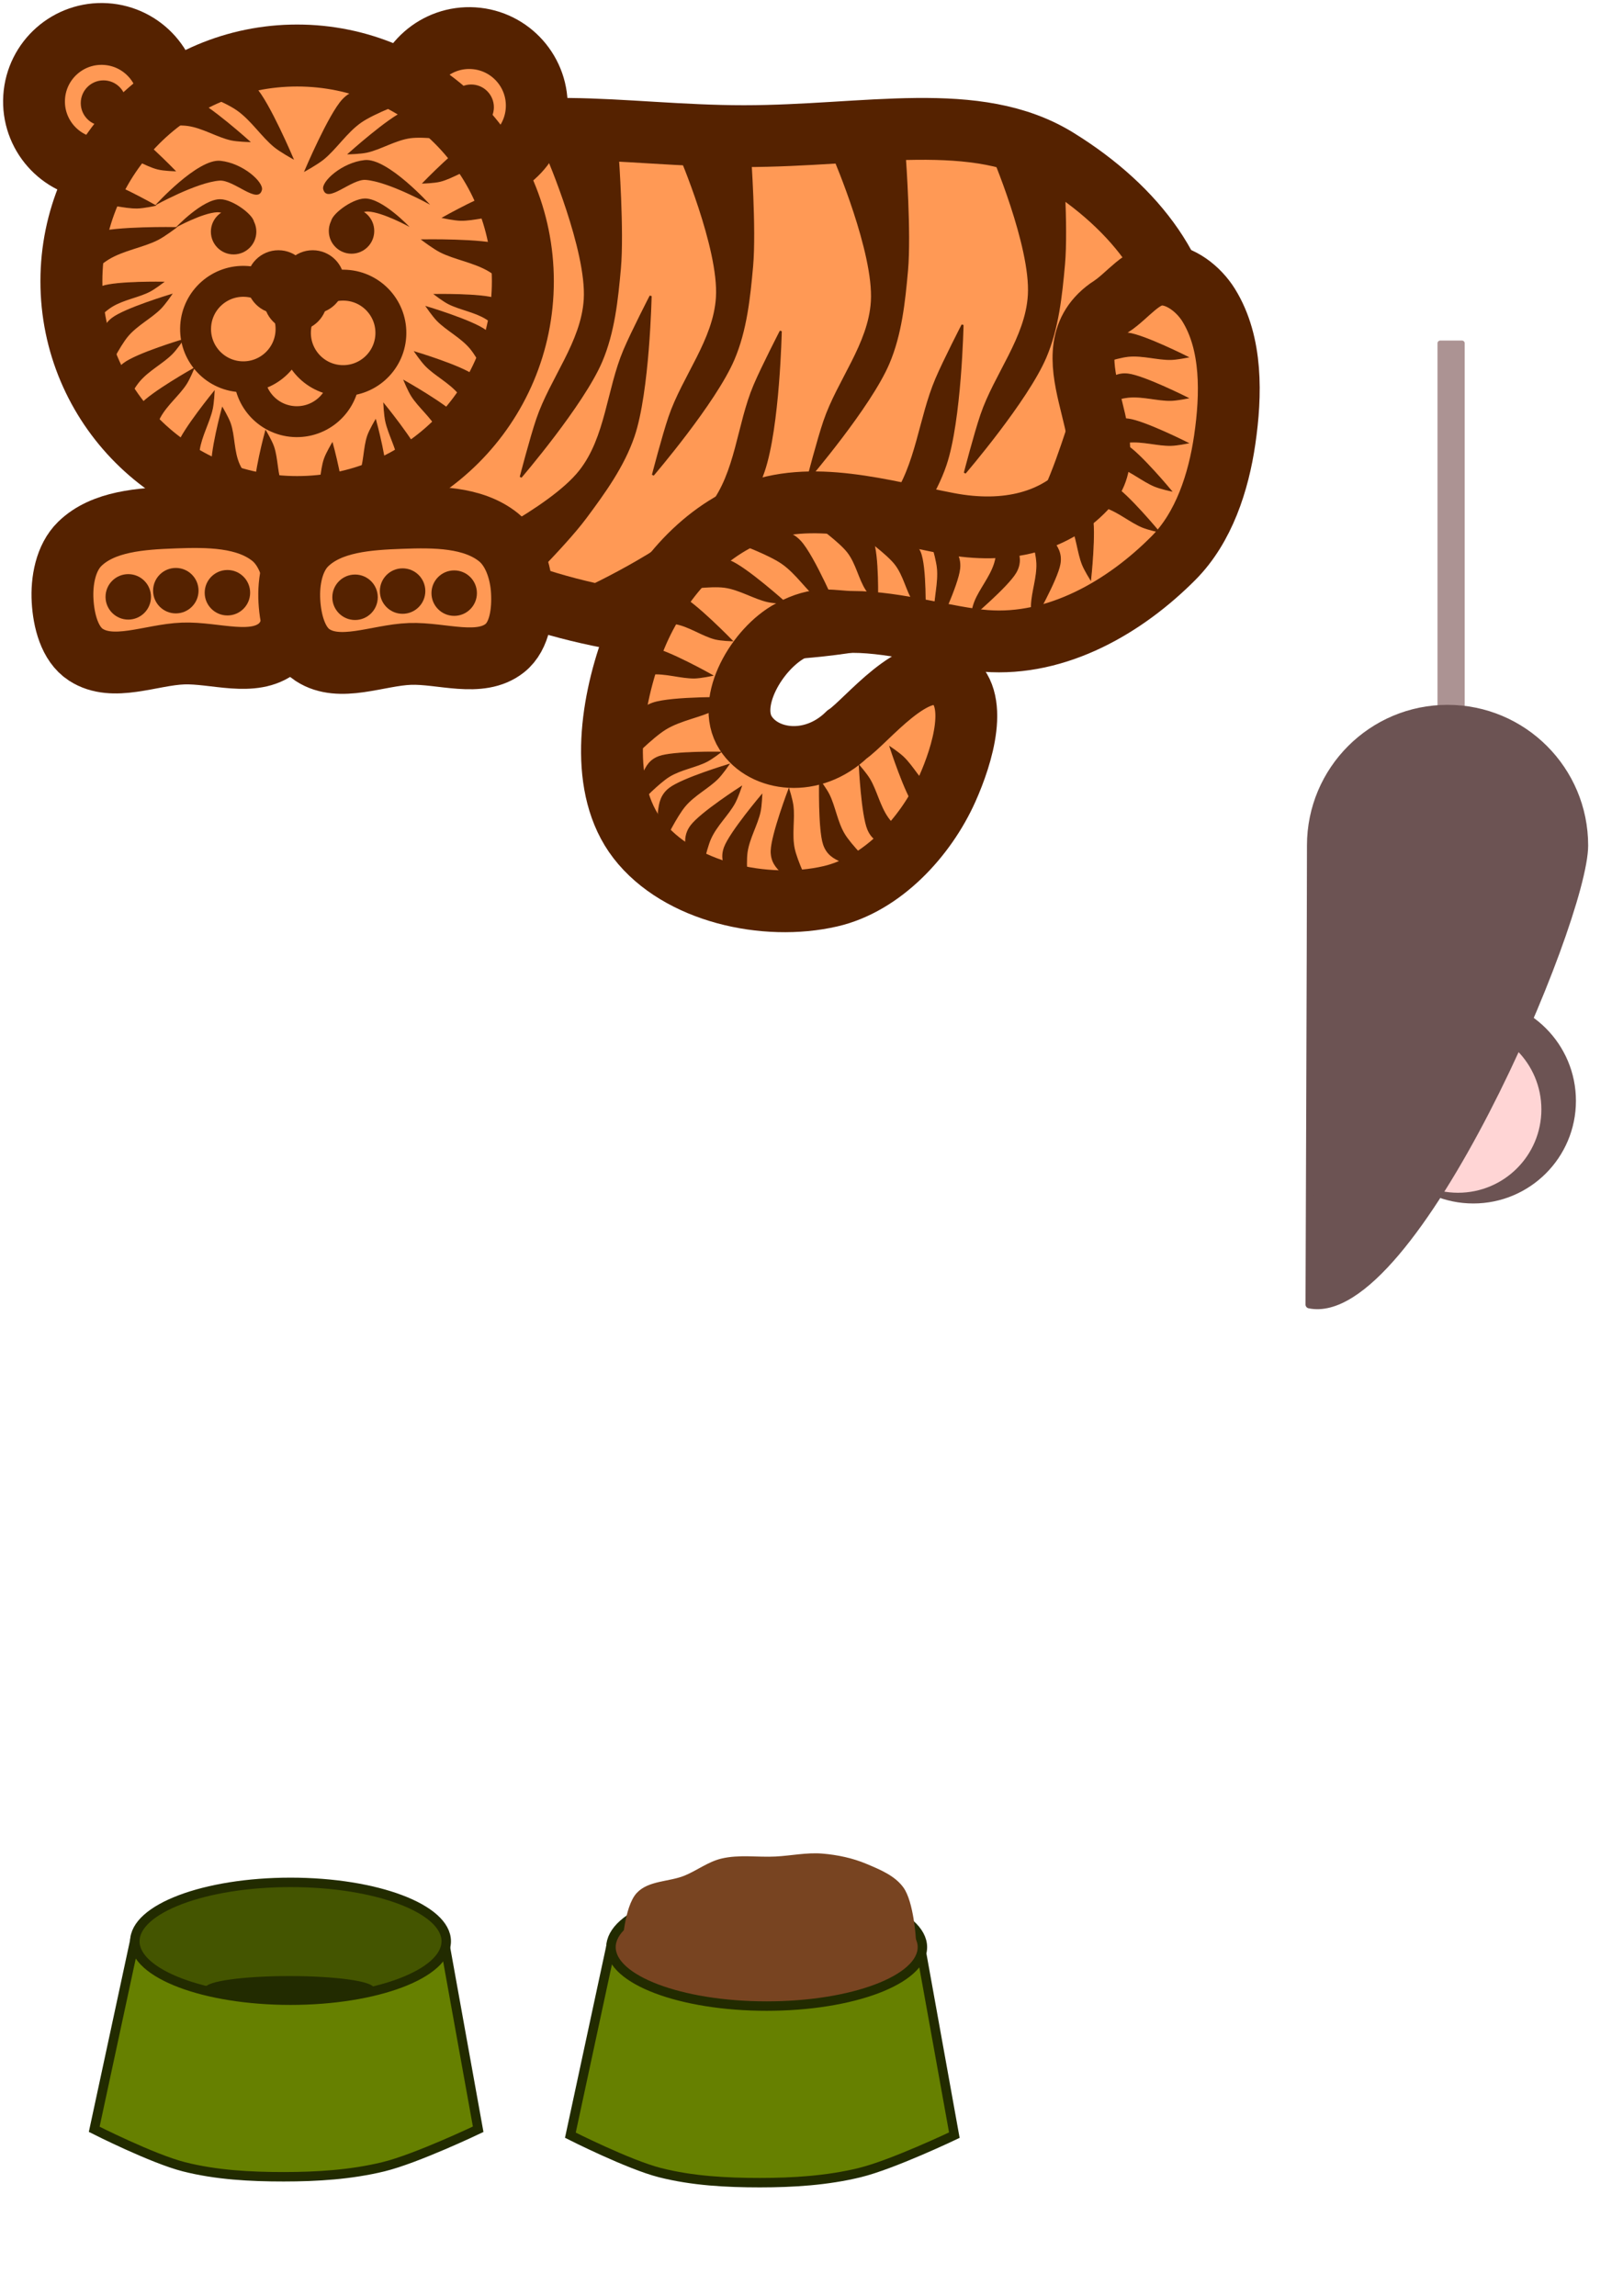 <?xml version="1.0" encoding="UTF-8" standalone="no"?>
<!-- Created with Inkscape (http://www.inkscape.org/) -->

<svg
   xmlns:dc="http://purl.org/dc/elements/1.1/"
   xmlns:cc="http://creativecommons.org/ns#"
   xmlns:rdf="http://www.w3.org/1999/02/22-rdf-syntax-ns#"
   xmlns:svg="http://www.w3.org/2000/svg"
   xmlns="http://www.w3.org/2000/svg"
   xmlns:sodipodi="http://sodipodi.sourceforge.net/DTD/sodipodi-0.dtd"
   xmlns:inkscape="http://www.inkscape.org/namespaces/inkscape"
   width="210mm"
   height="297mm"
   viewBox="0 0 210 297"
   version="1.1"
   id="svg8"
   inkscape:version="0.92.2 5c3e80d, 2017-08-06"
   sodipodi:docname="tiger_all.svg">
  <defs
     id="defs2">
    <filter
       inkscape:label="Riddled"
       inkscape:menu="Textures"
       inkscape:menu-tooltip="Riddle the surface and add bump to images"
       height="1.3"
       y="-0.15"
       width="1.3"
       x="-0.15"
       style="color-interpolation-filters:sRGB;"
       id="filter1568">
      <feGaussianBlur
         stdDeviation="0.5"
         in="SourceGraphic"
         result="result1"
         id="feGaussianBlur1538" />
      <feTurbulence
         type="fractalNoise"
         baseFrequency="0.04"
         numOctaves="10"
         result="result0"
         id="feTurbulence1540" />
      <feGaussianBlur
         result="result8"
         stdDeviation="1"
         id="feGaussianBlur1542" />
      <feDisplacementMap
         in2="result0"
         in="result1"
         xChannelSelector="R"
         yChannelSelector="B"
         scale="20"
         result="result2"
         id="feDisplacementMap1544" />
      <feComposite
         result="result7"
         operator="in"
         in="result2"
         in2="result8"
         id="feComposite1546" />
      <feComposite
         in2="result7"
         result="fbSourceGraphic"
         k2="0.15"
         in="result2"
         k1="2"
         operator="arithmetic"
         id="feComposite1548" />
      <feColorMatrix
         values="1 0 0 -1 0 1 0 1 -1 0 1 0 0 -1 0 -0.8 -1 0 3.7 -2.6 "
         in="fbSourceGraphic"
         result="fbSourceGraphicAlpha"
         type="matrix"
         id="feColorMatrix1550" />
      <feGaussianBlur
         stdDeviation="0.5"
         result="result9"
         id="feGaussianBlur1552" />
      <feSpecularLighting
         surfaceScale="10"
         specularExponent="3"
         result="result11"
         specularConstant="0.7"
         id="feSpecularLighting1556">
        <feDistantLight
           azimuth="235"
           elevation="55"
           id="feDistantLight1554" />
      </feSpecularLighting>
      <feDiffuseLighting
         in="result9"
         lighting-color="rgb(255,255,255)"
         result="result6"
         diffuseConstant="0.4"
         surfaceScale="50"
         id="feDiffuseLighting1560">
        <feDistantLight
           elevation="10"
           azimuth="235"
           id="feDistantLight1558" />
      </feDiffuseLighting>
      <feBlend
         result="result10"
         mode="screen"
         in2="result11"
         id="feBlend1562" />
      <feComposite
         in2="fbSourceGraphic"
         in="result10"
         result="result2"
         operator="in"
         id="feComposite1564" />
      <feComposite
         k3="0.9"
         k2="1"
         operator="arithmetic"
         in2="fbSourceGraphic"
         id="feComposite1566" />
    </filter>
  </defs>
  <sodipodi:namedview
     id="base"
     pagecolor="#ffffff"
     bordercolor="#666666"
     borderopacity="1.0"
     inkscape:pageopacity="0.0"
     inkscape:pageshadow="2"
     inkscape:zoom="0.49497475"
     inkscape:cx="615.91307"
     inkscape:cy="572.83277"
     inkscape:document-units="mm"
     inkscape:current-layer="layer1"
     showgrid="false"
     showguides="false"
     inkscape:window-width="1440"
     inkscape:window-height="855"
     inkscape:window-x="0"
     inkscape:window-y="1"
     inkscape:window-maximized="1" />
  <g
     inkscape:label="Layer 1"
     inkscape:groupmode="layer"
     id="layer1">
    <g
       id="g1149"
       transform="matrix(0.611,0,0,0.611,52.719,126.712)">
      <path
         sodipodi:nodetypes="ccaaaccc"
         inkscape:connector-curvature="0"
         id="path1142"
         d="m -57.73,203.456 -8.601,39.994 c 0,0 12.349,6.252 19.004,7.935 6.86,1.734 14.045,2.115 21.121,2.114 7.076,-8.3e-4 14.245,-0.448 21.121,-2.119 6.989,-1.699 20.063,-7.94 20.063,-7.94 L 7.484,201.853 Z"
         style="fill:#668000;stroke:#222b00;stroke-width:2;stroke-linecap:butt;stroke-linejoin:miter;stroke-miterlimit:4;stroke-dasharray:none;stroke-opacity:1" />
      <ellipse
         ry="12.473"
         rx="32.973"
         cy="203.64"
         cx="-24.757"
         id="path1101"
         style="opacity:1;fill:#445500;fill-opacity:1;stroke:#222b00;stroke-width:2;stroke-linecap:round;stroke-linejoin:round;stroke-miterlimit:4;stroke-dasharray:none;stroke-dashoffset:0;stroke-opacity:1" />
      <ellipse
         style="opacity:1;fill:#222b00;fill-opacity:1;stroke:#222b00;stroke-width:0.65;stroke-linecap:round;stroke-linejoin:round;stroke-miterlimit:4;stroke-dasharray:none;stroke-dashoffset:0;stroke-opacity:1"
         id="ellipse1144"
         cx="-24.987"
         cy="213.785"
         rx="17.649"
         ry="2.458" />
    </g>
    <g
       id="g1465"
       transform="translate(-40.065,-88.824)">
      <g
         id="g1040">
        <circle
           style="opacity:1;fill:#ff9955;fill-opacity:1;stroke:#552200;stroke-width:8;stroke-linecap:round;stroke-linejoin:round;stroke-miterlimit:4;stroke-dasharray:none;stroke-dashoffset:0;stroke-opacity:1"
           id="circle997"
           cx="-59.523"
           cy="98.4"
           r="8.739"
           transform="matrix(-0.998,-0.063,-0.063,0.998,0,0)" />
        <circle
           style="opacity:1;fill:#552200;fill-opacity:1;stroke:#552200;stroke-width:0;stroke-linecap:round;stroke-linejoin:round;stroke-miterlimit:4;stroke-dasharray:none;stroke-dashoffset:0;stroke-opacity:1"
           id="circle1034"
           cx="53.454"
           cy="102.161"
           r="2.94" />
      </g>
      <path
         sodipodi:nodetypes="sssssssss"
         inkscape:connector-curvature="0"
         id="path978"
         d="m 193.774,134.634 c 0,9.853 -6.462,18.773 -16.909,25.23 -10.447,6.457 -24.881,10.451 -40.823,10.451 -15.942,0 -30.375,-3.994 -40.823,-10.451 -10.447,-6.457 -16.909,-15.377 -16.909,-25.23 0,-9.853 6.462,-18.773 16.909,-25.23 10.447,-6.457 25.148,-2.967 41.09,-2.967 15.942,0 30.108,-3.49 40.556,2.967 10.447,6.457 16.909,15.377 16.909,25.23 z"
         style="opacity:1;fill:#ff9955;fill-opacity:1;stroke:#552200;stroke-width:8;stroke-linecap:round;stroke-linejoin:round;stroke-miterlimit:4;stroke-dasharray:none;stroke-dashoffset:0;stroke-opacity:1" />
      <g
         transform="translate(47.574,0.535)"
         id="g1046">
        <circle
           transform="matrix(-0.998,-0.063,-0.063,0.998,0,0)"
           r="8.739"
           cy="98.4"
           cx="-59.523"
           id="circle1042"
           style="opacity:1;fill:#ff9955;fill-opacity:1;stroke:#552200;stroke-width:8;stroke-linecap:round;stroke-linejoin:round;stroke-miterlimit:4;stroke-dasharray:none;stroke-dashoffset:0;stroke-opacity:1" />
        <circle
           r="2.94"
           cy="102.161"
           cx="53.454"
           id="circle1044"
           style="opacity:1;fill:#552200;fill-opacity:1;stroke:#552200;stroke-width:0;stroke-linecap:round;stroke-linejoin:round;stroke-miterlimit:4;stroke-dasharray:none;stroke-dashoffset:0;stroke-opacity:1" />
      </g>
      <circle
         r="29.207"
         cy="125.213"
         cx="78.51"
         id="path983"
         style="opacity:1;fill:#ff9955;fill-opacity:1;stroke:#552200;stroke-width:8.016;stroke-linecap:round;stroke-linejoin:round;stroke-miterlimit:4;stroke-dasharray:none;stroke-dashoffset:0;stroke-opacity:1" />
      <circle
         transform="matrix(-0.998,-0.063,-0.063,0.998,0,0)"
         r="6.176"
         cy="131.983"
         cx="-86.962"
         id="circle1095"
         style="opacity:1;fill:#ff9955;fill-opacity:1;stroke:#552200;stroke-width:4;stroke-linecap:round;stroke-linejoin:round;stroke-miterlimit:4;stroke-dasharray:none;stroke-dashoffset:0;stroke-opacity:1" />
      <path
         sodipodi:nodetypes="caacaacc"
         inkscape:connector-curvature="0"
         id="path1013"
         d="m 110.917,109.11 c 0,0 5.199,12.101 4.811,18.442 -0.34,5.548 -4.357,10.239 -6.147,15.502 -0.836,2.456 -2.138,7.484 -2.138,7.484 0,0 8.04,-9.374 10.424,-14.967 1.603,-3.761 2.04,-7.955 2.405,-12.027 0.43,-4.792 -0.267,-14.433 -0.267,-14.433 z"
         style="fill:#552200;fill-opacity:1;stroke:#552200;stroke-width:0.265px;stroke-linecap:butt;stroke-linejoin:miter;stroke-opacity:1" />
      <path
         style="fill:#552200;fill-opacity:1;stroke:#552200;stroke-width:0.265px;stroke-linecap:butt;stroke-linejoin:miter;stroke-opacity:1"
         d="m 128.022,108.842 c 0,0 5.199,12.101 4.811,18.442 -0.34,5.548 -4.357,10.239 -6.147,15.502 -0.836,2.456 -2.138,7.484 -2.138,7.484 0,0 8.04,-9.374 10.424,-14.967 1.603,-3.761 2.04,-7.955 2.405,-12.027 0.43,-4.792 -0.267,-14.433 -0.267,-14.433 z"
         id="path1015"
         inkscape:connector-curvature="0"
         sodipodi:nodetypes="caacaacc" />
      <path
         sodipodi:nodetypes="caacaacc"
         inkscape:connector-curvature="0"
         id="path1017"
         d="m 148.067,109.377 c 0,0 5.199,12.101 4.811,18.442 -0.34,5.548 -4.357,10.239 -6.147,15.502 -0.836,2.456 -2.138,7.484 -2.138,7.484 0,0 8.04,-9.374 10.424,-14.967 1.603,-3.761 2.04,-7.955 2.405,-12.027 0.43,-4.792 -0.267,-14.433 -0.267,-14.433 z"
         style="fill:#552200;fill-opacity:1;stroke:#552200;stroke-width:0.265px;stroke-linecap:butt;stroke-linejoin:miter;stroke-opacity:1" />
      <path
         style="fill:#552200;fill-opacity:1;stroke:#552200;stroke-width:0.265px;stroke-linecap:butt;stroke-linejoin:miter;stroke-opacity:1"
         d="m 168.38,108.575 c 0,0 5.199,12.101 4.811,18.442 -0.34,5.548 -4.357,10.239 -6.147,15.502 -0.836,2.456 -2.138,7.484 -2.138,7.484 0,0 8.04,-9.374 10.424,-14.967 1.603,-3.761 2.04,-7.955 2.405,-12.027 0.43,-4.792 -0.267,-14.433 -0.267,-14.433 z"
         id="path1019"
         inkscape:connector-curvature="0"
         sodipodi:nodetypes="caacaacc" />
      <path
         sodipodi:nodetypes="caacaacc"
         inkscape:connector-curvature="0"
         id="path1021"
         d="m 116.069,164.867 c 0,0 11.94,-5.557 15.877,-10.544 3.444,-4.363 3.575,-10.538 5.747,-15.654 1.014,-2.388 3.393,-7.004 3.393,-7.004 0,0 -0.253,12.347 -2.203,18.106 -1.311,3.872 -3.78,7.291 -6.222,10.57 -2.873,3.86 -9.817,10.582 -9.817,10.582 z"
         style="fill:#552200;fill-opacity:1;stroke:#552200;stroke-width:0.265px;stroke-linecap:butt;stroke-linejoin:miter;stroke-opacity:1" />
      <path
         style="fill:#552200;fill-opacity:1;stroke:#552200;stroke-width:0.265px;stroke-linecap:butt;stroke-linejoin:miter;stroke-opacity:1"
         d="m 99.231,160.324 c 0,0 11.94,-5.557 15.877,-10.544 3.444,-4.363 3.575,-10.538 5.747,-15.654 1.014,-2.388 3.393,-7.004 3.393,-7.004 0,0 -0.253,12.347 -2.203,18.106 -1.311,3.872 -3.78,7.291 -6.222,10.57 -2.873,3.86 -9.817,10.582 -9.817,10.582 z"
         id="path1023"
         inkscape:connector-curvature="0"
         sodipodi:nodetypes="caacaacc" />
      <path
         sodipodi:nodetypes="caacaacc"
         inkscape:connector-curvature="0"
         id="path1025"
         d="m 138.077,167.467 c 0,0 13.051,-7.913 17.389,-13.945 3.245,-4.513 3.575,-10.538 5.747,-15.654 1.014,-2.388 3.393,-7.004 3.393,-7.004 0,0 -0.253,12.347 -2.203,18.106 -1.311,3.872 -3.78,7.291 -6.222,10.57 -2.873,3.86 -9.817,10.582 -9.817,10.582 z"
         style="fill:#552200;fill-opacity:1;stroke:#552200;stroke-width:0.265px;stroke-linecap:butt;stroke-linejoin:miter;stroke-opacity:1" />
      <path
         style="fill:#552200;fill-opacity:1;stroke:#552200;stroke-width:0.265px;stroke-linecap:butt;stroke-linejoin:miter;stroke-opacity:1"
         d="m 166.142,168.785 c 0,0 6.49,-10.855 9.101,-16.599 2.301,-5.06 3.575,-10.538 5.747,-15.654 1.014,-2.388 3.393,-7.004 3.393,-7.004 0,0 -0.253,12.347 -2.203,18.106 -1.311,3.872 -3.78,7.291 -6.222,10.57 -2.873,3.86 -9.817,10.582 -9.817,10.582 z"
         id="path1027"
         inkscape:connector-curvature="0"
         sodipodi:nodetypes="caacaacc" />
      <g
         id="g1061">
        <path
           sodipodi:nodetypes="aaaaaaaaa"
           inkscape:connector-curvature="0"
           id="path1049"
           d="m 78.251,165.268 c 0.146,2.555 -0.209,5.764 -2.216,7.352 -3.213,2.542 -8.173,0.596 -12.267,0.746 -4.196,0.153 -9.074,2.441 -12.596,0.155 -2.125,-1.379 -2.864,-4.45 -3.008,-6.979 -0.146,-2.555 0.387,-5.561 2.216,-7.352 3.033,-2.97 8.025,-3.26 12.267,-3.418 4.279,-0.159 9.268,-0.176 12.596,2.518 1.969,1.594 2.864,4.45 3.008,6.979 z"
           style="opacity:1;fill:#ff9955;fill-opacity:1;stroke:#552200;stroke-width:8;stroke-linecap:round;stroke-linejoin:round;stroke-miterlimit:4;stroke-dasharray:none;stroke-dashoffset:0;stroke-opacity:1" />
        <circle
           style="opacity:1;fill:#552200;fill-opacity:1;stroke:#552200;stroke-width:0;stroke-linecap:round;stroke-linejoin:round;stroke-miterlimit:4;stroke-dasharray:none;stroke-dashoffset:0;stroke-opacity:1"
           id="circle1051"
           cx="56.661"
           cy="166.038"
           r="2.94" />
        <circle
           r="2.94"
           cy="165.236"
           cx="62.814"
           id="circle1053"
           style="opacity:1;fill:#552200;fill-opacity:1;stroke:#552200;stroke-width:0;stroke-linecap:round;stroke-linejoin:round;stroke-miterlimit:4;stroke-dasharray:none;stroke-dashoffset:0;stroke-opacity:1" />
        <circle
           style="opacity:1;fill:#552200;fill-opacity:1;stroke:#552200;stroke-width:0;stroke-linecap:round;stroke-linejoin:round;stroke-miterlimit:4;stroke-dasharray:none;stroke-dashoffset:0;stroke-opacity:1"
           id="circle1055"
           cx="69.49"
           cy="165.503"
           r="2.94" />
      </g>
      <g
         transform="translate(29.343,0.053)"
         id="g1071">
        <path
           style="opacity:1;fill:#ff9955;fill-opacity:1;stroke:#552200;stroke-width:8;stroke-linecap:round;stroke-linejoin:round;stroke-miterlimit:4;stroke-dasharray:none;stroke-dashoffset:0;stroke-opacity:1"
           d="m 78.251,165.268 c 0.146,2.555 -0.209,5.764 -2.216,7.352 -3.213,2.542 -8.173,0.596 -12.267,0.746 -4.196,0.153 -9.074,2.441 -12.596,0.155 -2.125,-1.379 -2.864,-4.45 -3.008,-6.979 -0.146,-2.555 0.387,-5.561 2.216,-7.352 3.033,-2.97 8.025,-3.26 12.267,-3.418 4.279,-0.159 9.268,-0.176 12.596,2.518 1.969,1.594 2.864,4.45 3.008,6.979 z"
           id="path1063"
           inkscape:connector-curvature="0"
           sodipodi:nodetypes="aaaaaaaaa" />
        <circle
           r="2.94"
           cy="166.038"
           cx="56.661"
           id="circle1065"
           style="opacity:1;fill:#552200;fill-opacity:1;stroke:#552200;stroke-width:0;stroke-linecap:round;stroke-linejoin:round;stroke-miterlimit:4;stroke-dasharray:none;stroke-dashoffset:0;stroke-opacity:1" />
        <circle
           style="opacity:1;fill:#552200;fill-opacity:1;stroke:#552200;stroke-width:0;stroke-linecap:round;stroke-linejoin:round;stroke-miterlimit:4;stroke-dasharray:none;stroke-dashoffset:0;stroke-opacity:1"
           id="circle1067"
           cx="62.814"
           cy="165.236"
           r="2.94" />
        <circle
           r="2.94"
           cy="165.503"
           cx="69.49"
           id="circle1069"
           style="opacity:1;fill:#552200;fill-opacity:1;stroke:#552200;stroke-width:0;stroke-linecap:round;stroke-linejoin:round;stroke-miterlimit:4;stroke-dasharray:none;stroke-dashoffset:0;stroke-opacity:1" />
      </g>
      <circle
         transform="matrix(-0.998,-0.063,-0.063,0.998,0,0)"
         r="6.176"
         cy="126.627"
         cx="-79.683"
         id="circle1073"
         style="opacity:1;fill:#ff9955;fill-opacity:1;stroke:#552200;stroke-width:4;stroke-linecap:round;stroke-linejoin:round;stroke-miterlimit:4;stroke-dasharray:none;stroke-dashoffset:0;stroke-opacity:1" />
      <circle
         style="opacity:1;fill:#ff9955;fill-opacity:1;stroke:#552200;stroke-width:4;stroke-linecap:round;stroke-linejoin:round;stroke-miterlimit:4;stroke-dasharray:none;stroke-dashoffset:0;stroke-opacity:1"
         id="circle1081"
         cx="-92.608"
         cy="126.306"
         r="6.176"
         transform="matrix(-0.998,-0.063,-0.063,0.998,0,0)" />
      <g
         id="g1194">
        <path
           style="opacity:1;fill:#552200;fill-opacity:1;stroke:#552200;stroke-width:0;stroke-linecap:round;stroke-linejoin:round;stroke-miterlimit:4;stroke-dasharray:none;stroke-dashoffset:0;stroke-opacity:1"
           d="m 72.898,117.625 c -0.397,1.574 -3.089,-1.407 -4.725,-1.343 -1.912,0.074 -5.383,1.992 -5.383,1.992 0,0 3.507,-3.729 5.793,-3.676 1.757,0.041 4.513,2.24 4.315,3.028 z"
           id="circle1007"
           inkscape:connector-curvature="0"
           sodipodi:nodetypes="sacas"
           inkscape:transform-center-x="3.3125486"
           inkscape:transform-center-y="-0.39497681" />
        <circle
           style="opacity:1;fill:#552200;fill-opacity:1;stroke:#552200;stroke-width:0;stroke-linecap:round;stroke-linejoin:round;stroke-miterlimit:4;stroke-dasharray:none;stroke-dashoffset:0;stroke-opacity:1"
           id="circle1032"
           cx="70.292"
           cy="118.798"
           r="2.94" />
        <path
           inkscape:transform-center-y="-0.49133213"
           inkscape:transform-center-x="4.1206427"
           sodipodi:nodetypes="sacss"
           inkscape:connector-curvature="0"
           id="path1083"
           d="m 73.956,113.392 c -0.494,1.959 -3.626,-1.343 -5.496,-1.201 -2.965,0.226 -8.325,3.205 -8.325,3.205 0,0 5.493,-6.085 8.454,-5.77 2.96,0.315 5.614,2.787 5.368,3.766 z"
           style="opacity:1;fill:#552200;fill-opacity:1;stroke:#552200;stroke-width:0;stroke-linecap:round;stroke-linejoin:round;stroke-miterlimit:4;stroke-dasharray:none;stroke-dashoffset:0;stroke-opacity:1" />
      </g>
      <g
         id="g1163">
        <path
           sodipodi:nodetypes="caacaacc"
           inkscape:connector-curvature="0"
           id="path1099"
           d="m 64.978,100.356 c 0,0 4.007,1.464 5.741,2.665 1.881,1.303 3.243,3.477 4.897,4.812 0.772,0.623 2.341,1.487 2.341,1.487 0,0 -3.081,-7.265 -4.853,-9.168 -1.191,-1.28 -2.482,-1.347 -3.734,-1.352 -1.473,-0.006 -4.393,1.555 -4.393,1.555 z"
           style="fill:#552200;fill-opacity:1;stroke:#552200;stroke-width:0.147px;stroke-linecap:butt;stroke-linejoin:miter;stroke-opacity:1" />
        <path
           style="fill:#552200;fill-opacity:1;stroke:#552200;stroke-width:0.147px;stroke-linecap:butt;stroke-linejoin:miter;stroke-opacity:1"
           d="m 49.325,126.493 c 0,0 2.965,-3.066 4.768,-4.164 1.955,-1.19 4.495,-1.551 6.387,-2.52 0.883,-0.452 2.31,-1.535 2.31,-1.535 0,0 -7.89,-0.135 -10.349,0.71 -1.653,0.569 -2.239,1.721 -2.752,2.863 -0.604,1.344 -0.363,4.646 -0.363,4.646 z"
           id="path1105"
           inkscape:connector-curvature="0"
           sodipodi:nodetypes="caacaacc" />
        <path
           sodipodi:nodetypes="caacaacc"
           inkscape:connector-curvature="0"
           id="path1107"
           d="m 50.885,131.71 c 0,0 2.275,-2.383 3.657,-3.236 1.499,-0.925 3.448,-1.205 4.899,-1.958 0.677,-0.352 1.772,-1.193 1.772,-1.193 0,0 -6.052,-0.105 -7.938,0.552 -1.268,0.442 -1.717,1.337 -2.111,2.225 -0.463,1.044 -0.279,3.61 -0.279,3.61 z"
           style="fill:#552200;fill-opacity:1;stroke:#552200;stroke-width:0.114px;stroke-linecap:butt;stroke-linejoin:miter;stroke-opacity:1" />
        <path
           style="fill:#552200;fill-opacity:1;stroke:#552200;stroke-width:0.12px;stroke-linecap:butt;stroke-linejoin:miter;stroke-opacity:1"
           d="m 55.421,142.661 c 0,0 1.553,-3.196 2.67,-4.518 1.212,-1.435 3.056,-2.34 4.27,-3.581 0.567,-0.579 1.403,-1.799 1.403,-1.799 0,0 -6.012,1.799 -7.684,3.077 -1.124,0.86 -1.307,1.932 -1.437,2.979 -0.153,1.232 0.778,3.843 0.778,3.843 z"
           id="path1109"
           inkscape:connector-curvature="0"
           sodipodi:nodetypes="caacaacc"
           inkscape:transform-center-x="-3.7976281"
           inkscape:transform-center-y="-1.0442664" />
        <path
           inkscape:transform-center-y="-1.9792833"
           inkscape:transform-center-x="-3.0577553"
           sodipodi:nodetypes="caacaacc"
           inkscape:connector-curvature="0"
           id="path1111"
           d="m 59.159,147.625 c 0,0 0.806,-3.323 1.609,-4.813 0.871,-1.616 2.489,-2.898 3.407,-4.337 0.428,-0.671 0.977,-1.999 0.977,-1.999 0,0 -5.54,3.115 -6.902,4.699 -0.916,1.065 -0.851,2.098 -0.741,3.095 0.131,1.173 1.65,3.355 1.65,3.355 z"
           style="fill:#552200;fill-opacity:1;stroke:#552200;stroke-width:0.118px;stroke-linecap:butt;stroke-linejoin:miter;stroke-opacity:1" />
        <path
           style="fill:#552200;fill-opacity:1;stroke:#552200;stroke-width:0.117px;stroke-linecap:butt;stroke-linejoin:miter;stroke-opacity:1"
           d="m 65.922,152.285 c 0,0 -0.33,-3.492 -0.079,-5.207 0.271,-1.86 1.321,-3.648 1.691,-5.352 0.173,-0.795 0.245,-2.267 0.245,-2.267 0,0 -3.999,4.887 -4.723,6.881 -0.487,1.341 -0.1,2.321 0.316,3.249 0.49,1.093 2.55,2.695 2.55,2.695 z"
           id="path1113"
           inkscape:connector-curvature="0"
           sodipodi:nodetypes="caacaacc"
           inkscape:transform-center-x="-1.3487637"
           inkscape:transform-center-y="-3.2374959" />
        <path
           sodipodi:nodetypes="caacaacc"
           inkscape:connector-curvature="0"
           id="path1115"
           d="m 47.016,116.753 c 0,0 3.35,-1.342 5.105,-1.521 1.903,-0.194 3.942,0.537 5.717,0.501 0.828,-0.017 2.297,-0.336 2.297,-0.336 0,0 -5.871,-3.316 -8.026,-3.612 -1.449,-0.199 -2.311,0.52 -3.115,1.259 -0.946,0.871 -1.977,3.71 -1.977,3.71 z"
           style="fill:#552200;fill-opacity:1;stroke:#552200;stroke-width:0.129px;stroke-linecap:butt;stroke-linejoin:miter;stroke-opacity:1" />
        <path
           style="fill:#552200;fill-opacity:1;stroke:#552200;stroke-width:0.132px;stroke-linecap:butt;stroke-linejoin:miter;stroke-opacity:1"
           d="m 50.198,108.999 c 0,0 3.374,-0.567 5.046,-0.308 1.813,0.281 3.581,1.58 5.245,1.995 0.777,0.194 2.206,0.231 2.206,0.231 0,0 -4.871,-5.023 -6.828,-5.889 -1.316,-0.582 -2.253,-0.04 -3.14,0.539 -1.043,0.682 -2.528,3.432 -2.528,3.432 z"
           id="path1117"
           inkscape:connector-curvature="0"
           sodipodi:nodetypes="caacaacc" />
        <path
           sodipodi:nodetypes="caacaacc"
           inkscape:connector-curvature="0"
           id="path1119"
           d="m 58.914,105.341 c 0,0 3.627,-0.531 5.424,-0.288 1.949,0.263 3.849,1.481 5.638,1.87 0.835,0.182 2.371,0.216 2.371,0.216 0,0 -5.236,-4.709 -7.34,-5.521 -1.415,-0.546 -2.422,-0.037 -3.375,0.506 -1.121,0.639 -2.718,3.217 -2.718,3.217 z"
           style="fill:#552200;fill-opacity:1;stroke:#552200;stroke-width:0.132px;stroke-linecap:butt;stroke-linejoin:miter;stroke-opacity:1" />
        <path
           inkscape:transform-center-y="-4.1347002"
           inkscape:transform-center-x="-0.68862831"
           sodipodi:nodetypes="caacaacc"
           inkscape:connector-curvature="0"
           id="path1121"
           d="m 74.079,153.241 c 0,0 -2.357,-2.766 -3.056,-4.327 -0.758,-1.693 -0.608,-3.707 -1.167,-5.316 -0.261,-0.751 -1.019,-2.021 -1.019,-2.021 0,0 -1.668,6.059 -1.338,8.086 0.222,1.363 1.211,1.995 2.204,2.57 1.169,0.676 4.376,1.009 4.376,1.009 z"
           style="fill:#552200;fill-opacity:1;stroke:#552200;stroke-width:0.129px;stroke-linecap:butt;stroke-linejoin:miter;stroke-opacity:1" />
        <path
           style="fill:#552200;fill-opacity:1;stroke:#552200;stroke-width:0.129px;stroke-linecap:butt;stroke-linejoin:miter;stroke-opacity:1"
           d="m 79.681,156.231 c 0,0 -2.357,-2.766 -3.056,-4.327 -0.758,-1.693 -0.608,-3.707 -1.167,-5.316 -0.261,-0.751 -1.019,-2.021 -1.019,-2.021 0,0 -1.668,6.059 -1.338,8.086 0.222,1.363 1.211,1.995 2.204,2.57 1.169,0.676 4.376,1.009 4.376,1.009 z"
           id="path1125"
           inkscape:connector-curvature="0"
           sodipodi:nodetypes="caacaacc"
           inkscape:transform-center-x="-0.68862831"
           inkscape:transform-center-y="-4.1347002" />
        <path
           inkscape:transform-center-y="-1.0442664"
           inkscape:transform-center-x="-3.7976281"
           sodipodi:nodetypes="caacaacc"
           inkscape:connector-curvature="0"
           id="path1127"
           d="m 53.928,136.81 c 0,0 1.553,-3.196 2.67,-4.518 1.212,-1.435 3.056,-2.34 4.27,-3.581 0.567,-0.579 1.403,-1.799 1.403,-1.799 0,0 -6.012,1.799 -7.684,3.077 -1.124,0.86 -1.307,1.932 -1.437,2.979 -0.153,1.232 0.778,3.843 0.778,3.843 z"
           style="fill:#552200;fill-opacity:1;stroke:#552200;stroke-width:0.12px;stroke-linecap:butt;stroke-linejoin:miter;stroke-opacity:1" />
      </g>
      <g
         transform="matrix(1.397,0,0,1.397,37.443,-66.637)"
         id="g1136">
        <circle
           style="opacity:1;fill:#552200;fill-opacity:1;stroke:#552200;stroke-width:0;stroke-linecap:round;stroke-linejoin:round;stroke-miterlimit:4;stroke-dasharray:none;stroke-dashoffset:0;stroke-opacity:1"
           id="circle1097"
           cx="27.663"
           cy="137.395"
           r="2.94" />
        <circle
           r="2.94"
           cy="137.395"
           cx="30.838"
           id="circle1129"
           style="opacity:1;fill:#552200;fill-opacity:1;stroke:#552200;stroke-width:0;stroke-linecap:round;stroke-linejoin:round;stroke-miterlimit:4;stroke-dasharray:none;stroke-dashoffset:0;stroke-opacity:1" />
        <circle
           style="opacity:1;fill:#552200;fill-opacity:1;stroke:#552200;stroke-width:0;stroke-linecap:round;stroke-linejoin:round;stroke-miterlimit:4;stroke-dasharray:none;stroke-dashoffset:0;stroke-opacity:1"
           id="circle1131"
           cx="29.251"
           cy="138.983"
           r="2.94" />
      </g>
      <g
         transform="matrix(-1,0,0,1,157.502,1.587)"
         id="g1189">
        <path
           style="fill:#552200;fill-opacity:1;stroke:#552200;stroke-width:0.147px;stroke-linecap:butt;stroke-linejoin:miter;stroke-opacity:1"
           d="m 64.978,100.356 c 0,0 4.007,1.464 5.741,2.665 1.881,1.303 3.243,3.477 4.897,4.812 0.772,0.623 2.341,1.487 2.341,1.487 0,0 -3.081,-7.265 -4.853,-9.168 -1.191,-1.28 -2.482,-1.347 -3.734,-1.352 -1.473,-0.006 -4.393,1.555 -4.393,1.555 z"
           id="path1165"
           inkscape:connector-curvature="0"
           sodipodi:nodetypes="caacaacc" />
        <path
           sodipodi:nodetypes="caacaacc"
           inkscape:connector-curvature="0"
           id="path1167"
           d="m 49.325,126.493 c 0,0 2.965,-3.066 4.768,-4.164 1.955,-1.19 4.495,-1.551 6.387,-2.52 0.883,-0.452 2.31,-1.535 2.31,-1.535 0,0 -7.89,-0.135 -10.349,0.71 -1.653,0.569 -2.239,1.721 -2.752,2.863 -0.604,1.344 -0.363,4.646 -0.363,4.646 z"
           style="fill:#552200;fill-opacity:1;stroke:#552200;stroke-width:0.147px;stroke-linecap:butt;stroke-linejoin:miter;stroke-opacity:1" />
        <path
           style="fill:#552200;fill-opacity:1;stroke:#552200;stroke-width:0.114px;stroke-linecap:butt;stroke-linejoin:miter;stroke-opacity:1"
           d="m 50.885,131.71 c 0,0 2.275,-2.383 3.657,-3.236 1.499,-0.925 3.448,-1.205 4.899,-1.958 0.677,-0.352 1.772,-1.193 1.772,-1.193 0,0 -6.052,-0.105 -7.938,0.552 -1.268,0.442 -1.717,1.337 -2.111,2.225 -0.463,1.044 -0.279,3.61 -0.279,3.61 z"
           id="path1169"
           inkscape:connector-curvature="0"
           sodipodi:nodetypes="caacaacc" />
        <path
           inkscape:transform-center-y="-1.0442664"
           inkscape:transform-center-x="-3.7976281"
           sodipodi:nodetypes="caacaacc"
           inkscape:connector-curvature="0"
           id="path1171"
           d="m 55.421,142.661 c 0,0 1.553,-3.196 2.67,-4.518 1.212,-1.435 3.056,-2.34 4.27,-3.581 0.567,-0.579 1.403,-1.799 1.403,-1.799 0,0 -6.012,1.799 -7.684,3.077 -1.124,0.86 -1.307,1.932 -1.437,2.979 -0.153,1.232 0.778,3.843 0.778,3.843 z"
           style="fill:#552200;fill-opacity:1;stroke:#552200;stroke-width:0.12px;stroke-linecap:butt;stroke-linejoin:miter;stroke-opacity:1" />
        <path
           style="fill:#552200;fill-opacity:1;stroke:#552200;stroke-width:0.118px;stroke-linecap:butt;stroke-linejoin:miter;stroke-opacity:1"
           d="m 59.159,147.625 c 0,0 0.806,-3.323 1.609,-4.813 0.871,-1.616 2.489,-2.898 3.407,-4.337 0.428,-0.671 0.977,-1.999 0.977,-1.999 0,0 -5.54,3.115 -6.902,4.699 -0.916,1.065 -0.851,2.098 -0.741,3.095 0.131,1.173 1.65,3.355 1.65,3.355 z"
           id="path1173"
           inkscape:connector-curvature="0"
           sodipodi:nodetypes="caacaacc"
           inkscape:transform-center-x="-3.0577553"
           inkscape:transform-center-y="-1.9792833" />
        <path
           inkscape:transform-center-y="-3.2374959"
           inkscape:transform-center-x="-1.3487637"
           sodipodi:nodetypes="caacaacc"
           inkscape:connector-curvature="0"
           id="path1175"
           d="m 65.922,152.285 c 0,0 -0.33,-3.492 -0.079,-5.207 0.271,-1.86 1.321,-3.648 1.691,-5.352 0.173,-0.795 0.245,-2.267 0.245,-2.267 0,0 -3.999,4.887 -4.723,6.881 -0.487,1.341 -0.1,2.321 0.316,3.249 0.49,1.093 2.55,2.695 2.55,2.695 z"
           style="fill:#552200;fill-opacity:1;stroke:#552200;stroke-width:0.117px;stroke-linecap:butt;stroke-linejoin:miter;stroke-opacity:1" />
        <path
           style="fill:#552200;fill-opacity:1;stroke:#552200;stroke-width:0.129px;stroke-linecap:butt;stroke-linejoin:miter;stroke-opacity:1"
           d="m 47.016,116.753 c 0,0 3.35,-1.342 5.105,-1.521 1.903,-0.194 3.942,0.537 5.717,0.501 0.828,-0.017 2.297,-0.336 2.297,-0.336 0,0 -5.871,-3.316 -8.026,-3.612 -1.449,-0.199 -2.311,0.52 -3.115,1.259 -0.946,0.871 -1.977,3.71 -1.977,3.71 z"
           id="path1177"
           inkscape:connector-curvature="0"
           sodipodi:nodetypes="caacaacc" />
        <path
           sodipodi:nodetypes="caacaacc"
           inkscape:connector-curvature="0"
           id="path1179"
           d="m 50.198,108.999 c 0,0 3.374,-0.567 5.046,-0.308 1.813,0.281 3.581,1.58 5.245,1.995 0.777,0.194 2.206,0.231 2.206,0.231 0,0 -4.871,-5.023 -6.828,-5.889 -1.316,-0.582 -2.253,-0.04 -3.14,0.539 -1.043,0.682 -2.528,3.432 -2.528,3.432 z"
           style="fill:#552200;fill-opacity:1;stroke:#552200;stroke-width:0.132px;stroke-linecap:butt;stroke-linejoin:miter;stroke-opacity:1" />
        <path
           style="fill:#552200;fill-opacity:1;stroke:#552200;stroke-width:0.132px;stroke-linecap:butt;stroke-linejoin:miter;stroke-opacity:1"
           d="m 58.914,105.341 c 0,0 3.627,-0.531 5.424,-0.288 1.949,0.263 3.849,1.481 5.638,1.87 0.835,0.182 2.371,0.216 2.371,0.216 0,0 -5.236,-4.709 -7.34,-5.521 -1.415,-0.546 -2.422,-0.037 -3.375,0.506 -1.121,0.639 -2.718,3.217 -2.718,3.217 z"
           id="path1181"
           inkscape:connector-curvature="0"
           sodipodi:nodetypes="caacaacc" />
        <path
           style="fill:#552200;fill-opacity:1;stroke:#552200;stroke-width:0.129px;stroke-linecap:butt;stroke-linejoin:miter;stroke-opacity:1"
           d="m 74.079,153.241 c 0,0 -2.357,-2.766 -3.056,-4.327 -0.758,-1.693 -0.608,-3.707 -1.167,-5.316 -0.261,-0.751 -1.019,-2.021 -1.019,-2.021 0,0 -1.668,6.059 -1.338,8.086 0.222,1.363 1.211,1.995 2.204,2.57 1.169,0.676 4.376,1.009 4.376,1.009 z"
           id="path1183"
           inkscape:connector-curvature="0"
           sodipodi:nodetypes="caacaacc"
           inkscape:transform-center-x="-0.68862831"
           inkscape:transform-center-y="-4.1347002" />
        <path
           inkscape:transform-center-y="-4.1347002"
           inkscape:transform-center-x="-0.68862831"
           sodipodi:nodetypes="caacaacc"
           inkscape:connector-curvature="0"
           id="path1185"
           d="m 79.681,156.231 c 0,0 -2.357,-2.766 -3.056,-4.327 -0.758,-1.693 -0.608,-3.707 -1.167,-5.316 -0.261,-0.751 -1.019,-2.021 -1.019,-2.021 0,0 -1.668,6.059 -1.338,8.086 0.222,1.363 1.211,1.995 2.204,2.57 1.169,0.676 4.376,1.009 4.376,1.009 z"
           style="fill:#552200;fill-opacity:1;stroke:#552200;stroke-width:0.129px;stroke-linecap:butt;stroke-linejoin:miter;stroke-opacity:1" />
        <path
           style="fill:#552200;fill-opacity:1;stroke:#552200;stroke-width:0.12px;stroke-linecap:butt;stroke-linejoin:miter;stroke-opacity:1"
           d="m 53.928,136.81 c 0,0 1.553,-3.196 2.67,-4.518 1.212,-1.435 3.056,-2.34 4.27,-3.581 0.567,-0.579 1.403,-1.799 1.403,-1.799 0,0 -6.012,1.799 -7.684,3.077 -1.124,0.86 -1.307,1.932 -1.437,2.979 -0.153,1.232 0.778,3.843 0.778,3.843 z"
           id="path1187"
           inkscape:connector-curvature="0"
           sodipodi:nodetypes="caacaacc"
           inkscape:transform-center-x="-3.7976281"
           inkscape:transform-center-y="-1.0442664" />
      </g>
      <g
         transform="matrix(-1,0,0,1,155.841,-0.094)"
         id="g1202">
        <path
           inkscape:transform-center-y="-0.39497681"
           inkscape:transform-center-x="3.3125486"
           sodipodi:nodetypes="sacas"
           inkscape:connector-curvature="0"
           id="path1196"
           d="m 72.898,117.625 c -0.397,1.574 -3.089,-1.407 -4.725,-1.343 -1.912,0.074 -5.383,1.992 -5.383,1.992 0,0 3.507,-3.729 5.793,-3.676 1.757,0.041 4.513,2.24 4.315,3.028 z"
           style="opacity:1;fill:#552200;fill-opacity:1;stroke:#552200;stroke-width:0;stroke-linecap:round;stroke-linejoin:round;stroke-miterlimit:4;stroke-dasharray:none;stroke-dashoffset:0;stroke-opacity:1" />
        <circle
           r="2.94"
           cy="118.798"
           cx="70.292"
           id="circle1198"
           style="opacity:1;fill:#552200;fill-opacity:1;stroke:#552200;stroke-width:0;stroke-linecap:round;stroke-linejoin:round;stroke-miterlimit:4;stroke-dasharray:none;stroke-dashoffset:0;stroke-opacity:1" />
        <path
           style="opacity:1;fill:#552200;fill-opacity:1;stroke:#552200;stroke-width:0;stroke-linecap:round;stroke-linejoin:round;stroke-miterlimit:4;stroke-dasharray:none;stroke-dashoffset:0;stroke-opacity:1"
           d="m 73.956,113.392 c -0.494,1.959 -3.626,-1.343 -5.496,-1.201 -2.965,0.226 -8.325,3.205 -8.325,3.205 0,0 5.493,-6.085 8.454,-5.77 2.96,0.315 5.614,2.787 5.368,3.766 z"
           id="path1200"
           inkscape:connector-curvature="0"
           sodipodi:nodetypes="sacss"
           inkscape:transform-center-x="4.1206427"
           inkscape:transform-center-y="-0.49133213" />
      </g>
      <g
         id="g1351">
        <path
           style="fill:#ff9955;fill-opacity:1;stroke:#552200;stroke-width:8;stroke-linecap:round;stroke-linejoin:miter;stroke-miterlimit:4;stroke-dasharray:none;stroke-opacity:1"
           d="m 183.855,128.469 c -8.9,5.795 2.153,17.256 -2.944,23.119 -4.12,4.739 -10.596,6.406 -18.174,4.954 -8.409,-1.612 -17.765,-4.53 -25.658,-1.212 -7.038,2.959 -12.627,9.929 -15.234,17.105 -2.844,7.827 -4.322,18.376 0.764,24.97 5.289,6.857 16.477,9.32 24.913,7.365 6.656,-1.542 12.306,-7.627 15.097,-13.863 1.962,-4.384 4.323,-11.949 0.198,-14.409 -4.315,-2.573 -10.626,5.636 -13.159,7.346 -4.458,4.308 -10.738,3.486 -13.105,-0.186 -2.608,-4.046 1.533,-10.963 5.777,-13.236 3.768,-2.018 5.341,-1.144 8.052,-1.143 5.791,0.003 12.272,2.075 17.198,2.456 9.317,0.722 18.095,-4.441 24.342,-10.735 3.916,-3.945 5.815,-9.807 6.615,-15.308 0.84,-5.776 0.994,-12.425 -2.079,-17.387 -1.27,-2.05 -3.637,-3.947 -6.048,-3.969 -2.582,-0.023 -4.389,2.723 -6.553,4.132 z"
           id="path981"
           inkscape:connector-curvature="0"
           sodipodi:nodetypes="casaaaaaacasasaaaasc" />
        <path
           style="fill:#552200;fill-opacity:1;stroke:#552200;stroke-width:0.147px;stroke-linecap:butt;stroke-linejoin:miter;stroke-opacity:1"
           d="m 135.501,159.04 c 0,0 4.007,1.464 5.741,2.665 1.881,1.303 3.243,3.477 4.897,4.812 0.772,0.623 2.341,1.487 2.341,1.487 0,0 -3.081,-7.265 -4.853,-9.168 -1.191,-1.28 -2.482,-1.347 -3.734,-1.352 -1.473,-0.006 -4.393,1.555 -4.393,1.555 z"
           id="path1204"
           inkscape:connector-curvature="0"
           sodipodi:nodetypes="caacaacc" />
        <path
           sodipodi:nodetypes="caacaacc"
           inkscape:connector-curvature="0"
           id="path1206"
           d="m 121.436,187.293 c 0,0 2.965,-3.066 4.768,-4.164 1.955,-1.19 4.495,-1.551 6.387,-2.52 0.883,-0.452 2.31,-1.535 2.31,-1.535 0,0 -7.89,-0.135 -10.349,0.71 -1.653,0.569 -2.239,1.721 -2.752,2.863 -0.604,1.344 -0.363,4.646 -0.363,4.646 z"
           style="fill:#552200;fill-opacity:1;stroke:#552200;stroke-width:0.147px;stroke-linecap:butt;stroke-linejoin:miter;stroke-opacity:1" />
        <path
           style="fill:#552200;fill-opacity:1;stroke:#552200;stroke-width:0.114px;stroke-linecap:butt;stroke-linejoin:miter;stroke-opacity:1"
           d="m 122.996,192.51 c 0,0 2.275,-2.383 3.657,-3.236 1.499,-0.925 3.448,-1.205 4.899,-1.958 0.677,-0.352 1.772,-1.193 1.772,-1.193 0,0 -6.052,-0.105 -7.938,0.552 -1.268,0.442 -1.717,1.337 -2.111,2.225 -0.463,1.044 -0.279,3.61 -0.279,3.61 z"
           id="path1208"
           inkscape:connector-curvature="0"
           sodipodi:nodetypes="caacaacc" />
        <path
           inkscape:transform-center-y="-2.1581364"
           inkscape:transform-center-x="-2.7850416"
           sodipodi:nodetypes="caacaacc"
           inkscape:connector-curvature="0"
           id="path1210"
           d="m 130.696,202.385 c 0,0 0.613,-3.5 1.324,-5.079 0.771,-1.713 2.294,-3.091 3.12,-4.618 0.385,-0.713 0.854,-2.116 0.854,-2.116 0,0 -5.286,3.384 -6.541,5.072 -0.845,1.136 -0.725,2.217 -0.562,3.26 0.192,1.227 1.806,3.48 1.806,3.48 z"
           style="fill:#552200;fill-opacity:1;stroke:#552200;stroke-width:0.12px;stroke-linecap:butt;stroke-linejoin:miter;stroke-opacity:1" />
        <path
           style="fill:#552200;fill-opacity:1;stroke:#552200;stroke-width:0.118px;stroke-linecap:butt;stroke-linejoin:miter;stroke-opacity:1"
           d="m 136.895,204.168 c 0,0 -0.4,-3.396 -0.164,-5.072 0.255,-1.819 1.326,-3.583 1.687,-5.251 0.168,-0.778 0.221,-2.214 0.221,-2.214 0,0 -4.111,4.847 -4.839,6.805 -0.489,1.317 -0.069,2.264 0.381,3.16 0.53,1.054 2.713,2.572 2.713,2.572 z"
           id="path1212"
           inkscape:connector-curvature="0"
           sodipodi:nodetypes="caacaacc"
           inkscape:transform-center-x="-1.3249381"
           inkscape:transform-center-y="-3.2162533" />
        <path
           style="fill:#552200;fill-opacity:1;stroke:#552200;stroke-width:0.129px;stroke-linecap:butt;stroke-linejoin:miter;stroke-opacity:1"
           d="m 119.127,177.553 c 0,0 3.35,-1.342 5.105,-1.521 1.903,-0.194 3.942,0.537 5.717,0.501 0.828,-0.017 2.297,-0.336 2.297,-0.336 0,0 -5.871,-3.316 -8.026,-3.612 -1.449,-0.199 -2.311,0.52 -3.115,1.259 -0.946,0.871 -1.977,3.71 -1.977,3.71 z"
           id="path1216"
           inkscape:connector-curvature="0"
           sodipodi:nodetypes="caacaacc" />
        <path
           sodipodi:nodetypes="caacaacc"
           inkscape:connector-curvature="0"
           id="path1218"
           d="m 122.309,169.799 c 0,0 3.374,-0.567 5.046,-0.308 1.813,0.281 3.581,1.58 5.245,1.995 0.777,0.194 2.206,0.231 2.206,0.231 0,0 -4.871,-5.023 -6.828,-5.889 -1.316,-0.582 -2.253,-0.04 -3.14,0.539 -1.043,0.682 -2.528,3.432 -2.528,3.432 z"
           style="fill:#552200;fill-opacity:1;stroke:#552200;stroke-width:0.132px;stroke-linecap:butt;stroke-linejoin:miter;stroke-opacity:1" />
        <path
           style="fill:#552200;fill-opacity:1;stroke:#552200;stroke-width:0.132px;stroke-linecap:butt;stroke-linejoin:miter;stroke-opacity:1"
           d="m 128.379,165.082 c 0,0 3.627,-0.531 5.424,-0.288 1.949,0.263 3.849,1.481 5.638,1.87 0.835,0.182 2.371,0.216 2.371,0.216 0,0 -5.236,-4.709 -7.34,-5.521 -1.415,-0.546 -2.422,-0.037 -3.375,0.506 -1.121,0.639 -2.718,3.217 -2.718,3.217 z"
           id="path1220"
           inkscape:connector-curvature="0"
           sodipodi:nodetypes="caacaacc" />
        <path
           style="fill:#552200;fill-opacity:1;stroke:#552200;stroke-width:0.12px;stroke-linecap:butt;stroke-linejoin:miter;stroke-opacity:1"
           d="m 126.039,197.61 c 0,0 1.553,-3.196 2.67,-4.518 1.212,-1.435 3.056,-2.34 4.27,-3.581 0.567,-0.579 1.403,-1.799 1.403,-1.799 0,0 -6.012,1.799 -7.684,3.077 -1.124,0.86 -1.307,1.932 -1.437,2.979 -0.153,1.232 0.778,3.843 0.778,3.843 z"
           id="path1226"
           inkscape:connector-curvature="0"
           sodipodi:nodetypes="caacaacc"
           inkscape:transform-center-x="-3.7976281"
           inkscape:transform-center-y="-1.0442664" />
        <path
           inkscape:transform-center-y="-3.2374959"
           inkscape:transform-center-x="-1.3487637"
           sodipodi:nodetypes="caacaacc"
           inkscape:connector-curvature="0"
           id="path1252"
           d="m 160.036,157.321 c 0,0 1.153,3.312 1.319,5.038 0.18,1.871 -0.413,3.858 -0.365,5.6 0.022,0.813 0.303,2.26 0.303,2.26 0,0 2.718,-5.699 2.945,-7.809 0.153,-1.418 -0.456,-2.278 -1.082,-3.08 -0.737,-0.944 -3.12,-2.009 -3.12,-2.009 z"
           style="fill:#552200;fill-opacity:1;stroke:#552200;stroke-width:0.117px;stroke-linecap:butt;stroke-linejoin:miter;stroke-opacity:1" />
        <path
           style="fill:#552200;fill-opacity:1;stroke:#552200;stroke-width:0.129px;stroke-linecap:butt;stroke-linejoin:miter;stroke-opacity:1"
           d="m 151.886,158.338 c 0,0 2.949,2.124 4,3.473 1.14,1.463 1.475,3.455 2.402,4.885 0.433,0.667 1.472,1.72 1.472,1.72 0,0 0.174,-6.282 -0.63,-8.171 -0.541,-1.271 -1.652,-1.649 -2.753,-1.97 -1.296,-0.378 -4.491,0.064 -4.491,0.064 z"
           id="path1260"
           inkscape:connector-curvature="0"
           sodipodi:nodetypes="caacaacc"
           inkscape:transform-center-x="-0.68862831"
           inkscape:transform-center-y="-4.1347002" />
        <path
           inkscape:transform-center-y="-4.1347002"
           inkscape:transform-center-x="-0.68862831"
           sodipodi:nodetypes="caacaacc"
           inkscape:connector-curvature="0"
           id="path1262"
           d="m 145.733,156.771 c 0,0 2.949,2.124 4,3.473 1.14,1.463 1.475,3.455 2.402,4.885 0.433,0.667 1.472,1.72 1.472,1.72 0,0 0.174,-6.282 -0.63,-8.171 -0.541,-1.271 -1.652,-1.649 -2.753,-1.97 -1.296,-0.378 -4.491,0.064 -4.491,0.064 z"
           style="fill:#552200;fill-opacity:1;stroke:#552200;stroke-width:0.129px;stroke-linecap:butt;stroke-linejoin:miter;stroke-opacity:1" />
        <path
           style="fill:#552200;fill-opacity:1;stroke:#552200;stroke-width:0.118px;stroke-linecap:butt;stroke-linejoin:miter;stroke-opacity:1"
           d="m 169.422,156.714 c 0,0 -0.172,3.415 -0.683,5.029 -0.555,1.751 -1.905,3.312 -2.539,4.896 -0.296,0.739 -0.587,2.146 -0.587,2.146 0,0 4.862,-4.094 5.905,-5.904 0.702,-1.217 0.445,-2.22 0.15,-3.179 -0.347,-1.128 -2.246,-2.988 -2.246,-2.988 z"
           id="path1250"
           inkscape:connector-curvature="0"
           sodipodi:nodetypes="caacaacc"
           inkscape:transform-center-x="-0.43594067"
           inkscape:transform-center-y="2.96117" />
        <path
           inkscape:transform-center-y="3.06824"
           inkscape:transform-center-x="-2.0166887"
           sodipodi:nodetypes="caacaacc"
           inkscape:connector-curvature="0"
           id="path1300"
           d="m 173.126,156.714 c 0,0 1.015,3.265 1.091,4.956 0.082,1.835 -0.648,3.765 -0.697,5.471 -0.023,0.796 0.188,2.217 0.188,2.217 0,0 3.154,-5.518 3.51,-7.576 0.239,-1.384 -0.347,-2.238 -0.954,-3.036 -0.715,-0.939 -3.138,-2.031 -3.138,-2.031 z"
           style="fill:#552200;fill-opacity:1;stroke:#552200;stroke-width:0.118px;stroke-linecap:butt;stroke-linejoin:miter;stroke-opacity:1" />
        <path
           inkscape:transform-center-y="-4.0258383"
           inkscape:transform-center-x="-0.59206349"
           sodipodi:nodetypes="caacaacc"
           inkscape:connector-curvature="0"
           id="path1302"
           d="m 144.671,203.29 c 0,0 -1.508,-3.068 -1.845,-4.728 -0.365,-1.8 0.057,-3.82 -0.158,-5.513 -0.101,-0.79 -0.529,-2.161 -0.529,-2.161 0,0 -2.262,5.939 -2.295,8.028 -0.022,1.405 0.689,2.157 1.412,2.852 0.851,0.818 3.415,1.521 3.415,1.521 z"
           style="fill:#552200;fill-opacity:1;stroke:#552200;stroke-width:0.118px;stroke-linecap:butt;stroke-linejoin:miter;stroke-opacity:1" />
        <path
           style="fill:#552200;fill-opacity:1;stroke:#552200;stroke-width:0.118px;stroke-linecap:butt;stroke-linejoin:miter;stroke-opacity:1"
           d="m 152.632,200.575 c 0,0 -2.445,-2.389 -3.317,-3.841 -0.945,-1.575 -1.221,-3.62 -1.989,-5.144 -0.358,-0.711 -1.22,-1.861 -1.22,-1.861 0,0 -0.15,6.354 0.515,8.334 0.448,1.332 1.369,1.804 2.283,2.217 1.075,0.487 3.727,0.295 3.727,0.295 z"
           id="path1304"
           inkscape:connector-curvature="0"
           sodipodi:nodetypes="caacaacc"
           inkscape:transform-center-x="-0.28956021"
           inkscape:transform-center-y="-4.3569967" />
        <path
           style="fill:#552200;fill-opacity:1;stroke:#552200;stroke-width:0.118px;stroke-linecap:butt;stroke-linejoin:miter;stroke-opacity:1"
           d="m 158.519,198.204 c 0,0 -2.609,-2.21 -3.58,-3.597 -1.054,-1.504 -1.474,-3.525 -2.348,-4.99 -0.408,-0.684 -1.348,-1.77 -1.348,-1.77 0,0 0.3,6.348 1.104,8.277 0.541,1.297 1.494,1.702 2.434,2.05 1.107,0.409 3.738,0.03 3.738,0.03 z"
           id="path1306"
           inkscape:connector-curvature="0"
           sodipodi:nodetypes="caacaacc"
           inkscape:transform-center-x="0.013901035"
           inkscape:transform-center-y="-4.3056687" />
        <path
           inkscape:transform-center-y="-3.7503796"
           inkscape:transform-center-x="1.161771"
           sodipodi:nodetypes="caacaacc"
           inkscape:connector-curvature="0"
           id="path1308"
           d="m 164.95,193.523 c 0,0 -3.096,-1.45 -4.397,-2.534 -1.411,-1.175 -2.346,-3.016 -3.573,-4.201 -0.573,-0.553 -1.765,-1.355 -1.765,-1.355 0,0 1.952,6.048 3.233,7.699 0.862,1.11 1.887,1.252 2.886,1.341 1.176,0.105 3.616,-0.95 3.616,-0.95 z"
           style="fill:#552200;fill-opacity:1;stroke:#552200;stroke-width:0.118px;stroke-linecap:butt;stroke-linejoin:miter;stroke-opacity:1" />
        <path
           style="fill:#552200;fill-opacity:1;stroke:#552200;stroke-width:0.118px;stroke-linecap:butt;stroke-linejoin:miter;stroke-opacity:1"
           d="m 175.594,152.475 c 0,0 2.235,2.587 2.981,4.107 0.809,1.649 0.911,3.71 1.548,5.293 0.297,0.739 1.059,1.957 1.059,1.957 0,0 0.685,-6.319 0.189,-8.348 -0.334,-1.365 -1.213,-1.913 -2.088,-2.402 -1.03,-0.576 -3.689,-0.608 -3.689,-0.608 z"
           id="path1310"
           inkscape:connector-curvature="0"
           sodipodi:nodetypes="caacaacc"
           inkscape:transform-center-x="-1.6259127"
           inkscape:transform-center-y="2.7188" />
        <path
           inkscape:transform-center-y="-1.9625544"
           inkscape:transform-center-x="-3.0518153"
           sodipodi:nodetypes="caacaacc"
           inkscape:connector-curvature="0"
           id="path1316"
           d="m 181.189,136.269 c 0,0 3.207,-1.184 4.892,-1.348 1.828,-0.178 3.794,0.45 5.5,0.41 0.796,-0.019 2.204,-0.304 2.204,-0.304 0,0 -5.675,-2.861 -7.749,-3.109 -1.395,-0.167 -2.217,0.463 -2.982,1.111 -0.901,0.763 -1.865,3.24 -1.865,3.24 z"
           style="fill:#552200;fill-opacity:1;stroke:#552200;stroke-width:0.118px;stroke-linecap:butt;stroke-linejoin:miter;stroke-opacity:1" />
        <path
           style="fill:#552200;fill-opacity:1;stroke:#552200;stroke-width:0.118px;stroke-linecap:butt;stroke-linejoin:miter;stroke-opacity:1"
           d="m 181.189,141.561 c 0,0 3.207,-1.184 4.892,-1.348 1.828,-0.178 3.794,0.45 5.5,0.41 0.796,-0.019 2.204,-0.304 2.204,-0.304 0,0 -5.675,-2.861 -7.749,-3.109 -1.395,-0.167 -2.217,0.463 -2.982,1.111 -0.901,0.763 -1.865,3.24 -1.865,3.24 z"
           id="path1318"
           inkscape:connector-curvature="0"
           sodipodi:nodetypes="caacaacc"
           inkscape:transform-center-x="-3.0518153"
           inkscape:transform-center-y="-1.9625544" />
        <path
           inkscape:transform-center-y="-1.9625544"
           inkscape:transform-center-x="-3.0518153"
           sodipodi:nodetypes="caacaacc"
           inkscape:connector-curvature="0"
           id="path1320"
           d="m 181.189,147.382 c 0,0 3.207,-1.184 4.892,-1.348 1.828,-0.178 3.794,0.45 5.5,0.41 0.796,-0.019 2.204,-0.304 2.204,-0.304 0,0 -5.675,-2.861 -7.749,-3.109 -1.395,-0.167 -2.217,0.463 -2.982,1.111 -0.901,0.763 -1.865,3.24 -1.865,3.24 z"
           style="fill:#552200;fill-opacity:1;stroke:#552200;stroke-width:0.118px;stroke-linecap:butt;stroke-linejoin:miter;stroke-opacity:1" />
        <path
           style="fill:#552200;fill-opacity:1;stroke:#552200;stroke-width:0.118px;stroke-linecap:butt;stroke-linejoin:miter;stroke-opacity:1"
           d="m 179.601,148.44 c 0,0 3.413,0.199 5.023,0.724 1.746,0.569 3.296,1.932 4.875,2.578 0.737,0.302 2.141,0.604 2.141,0.604 0,0 -4.055,-4.894 -5.856,-5.952 -1.211,-0.711 -2.217,-0.463 -3.178,-0.176 -1.131,0.338 -3.006,2.222 -3.006,2.222 z"
           id="path1322"
           inkscape:connector-curvature="0"
           sodipodi:nodetypes="caacaacc"
           inkscape:transform-center-x="-2.9543653"
           inkscape:transform-center-y="-0.39396857" />
        <path
           inkscape:transform-center-y="-0.39396857"
           inkscape:transform-center-x="-2.9543653"
           sodipodi:nodetypes="caacaacc"
           inkscape:connector-curvature="0"
           id="path1324"
           d="m 178.014,153.732 c 0,0 3.413,0.199 5.023,0.724 1.746,0.569 3.296,1.932 4.875,2.578 0.737,0.302 2.141,0.604 2.141,0.604 0,0 -4.055,-4.894 -5.856,-5.952 -1.211,-0.711 -2.217,-0.463 -3.178,-0.176 -1.131,0.338 -3.006,2.222 -3.006,2.222 z"
           style="fill:#552200;fill-opacity:1;stroke:#552200;stroke-width:0.118px;stroke-linecap:butt;stroke-linejoin:miter;stroke-opacity:1" />
      </g>
    </g>
    <g
       id="g1473"
       transform="translate(-63.252,-121.562)">
      <rect
         y="165.971"
         x="249.602"
         height="50.361"
         width="2.814"
         id="rect1364"
         style="opacity:1;fill:#ac9393;fill-opacity:1;stroke:#ac9393;stroke-width:0.707;stroke-linecap:round;stroke-linejoin:round;stroke-miterlimit:4;stroke-dasharray:none;stroke-dashoffset:0;stroke-opacity:1" />
      <g
         transform="matrix(0.498,0,0,0.498,98.46,207.64)"
         id="g1370">
        <g
           id="g1362"
           transform="matrix(0.833,0,0,0.833,-20.963,22.901)">
          <circle
             r="31.003"
             cy="108.308"
             cx="399.835"
             id="path1356"
             style="opacity:1;fill:#6c5353;fill-opacity:1;stroke:#6c5353;stroke-width:2;stroke-linecap:round;stroke-linejoin:round;stroke-miterlimit:4;stroke-dasharray:none;stroke-dashoffset:0;stroke-opacity:1" />
          <circle
             style="opacity:1;fill:#ffd5d5;fill-opacity:1;stroke:#6c5353;stroke-width:1.733;stroke-linecap:round;stroke-linejoin:round;stroke-miterlimit:4;stroke-dasharray:none;stroke-dashoffset:0;stroke-opacity:1"
             id="circle1358"
             cx="395.067"
             cy="110.975"
             r="26.861" />
        </g>
        <path
           style="opacity:1;fill:#6c5353;fill-opacity:1;stroke:#6c5353;stroke-width:2;stroke-linecap:round;stroke-linejoin:round;stroke-miterlimit:4;stroke-dasharray:none;stroke-dashoffset:0;stroke-opacity:1"
           d="m 340.935,46.78 c 0,19.623 -44.6,124.763 -71.438,119.251 0,0 0.378,-99.629 0.378,-119.251 0,-19.623 15.907,-35.53 35.53,-35.53 19.623,10e-7 35.53,15.907 35.53,35.53 z"
           id="path1353"
           inkscape:connector-curvature="0"
           sodipodi:nodetypes="sssss" />
      </g>
    </g>
    <path
       sodipodi:nodetypes="ccaaaccc"
       inkscape:connector-curvature="0"
       id="path1475"
       d="m 79.055,251.785 -5.255,24.437 c 0,0 7.546,3.82 11.612,4.848 4.191,1.06 8.582,1.292 12.905,1.292 4.323,-5e-4 8.704,-0.274 12.905,-1.295 4.27,-1.038 12.259,-4.852 12.259,-4.852 l -4.579,-25.41 z"
       style="fill:#668000;stroke:#222b00;stroke-width:1.222;stroke-linecap:butt;stroke-linejoin:miter;stroke-miterlimit:4;stroke-dasharray:none;stroke-opacity:1" />
    <ellipse
       ry="7.621"
       rx="20.147"
       cy="251.898"
       cx="99.202"
       id="ellipse1477"
       style="opacity:1;fill:#784421;fill-opacity:1;stroke:#222b00;stroke-width:1.222;stroke-linecap:round;stroke-linejoin:round;stroke-miterlimit:4;stroke-dasharray:none;stroke-dashoffset:0;stroke-opacity:1" />
    <path
       style="fill:#784421;stroke:#784421;stroke-width:0.265px;stroke-linecap:butt;stroke-linejoin:miter;stroke-opacity:1"
       d="m 80.642,251.785 c 0,0 0.245,-5.068 1.832,-6.795 1.478,-1.608 4.142,-1.398 6.161,-2.23 1.605,-0.661 3.037,-1.786 4.725,-2.192 2.268,-0.546 4.663,-0.148 6.993,-0.265 2.017,-0.101 4.035,-0.546 6.048,-0.378 1.934,0.162 3.882,0.569 5.67,1.323 1.723,0.727 3.639,1.501 4.725,3.024 1.3,1.824 1.578,6.533 1.578,6.533 l -18.865,5.403 z"
       id="path1494"
       inkscape:connector-curvature="0"
       sodipodi:nodetypes="caaaaaaaccc" />
  </g>
</svg>
